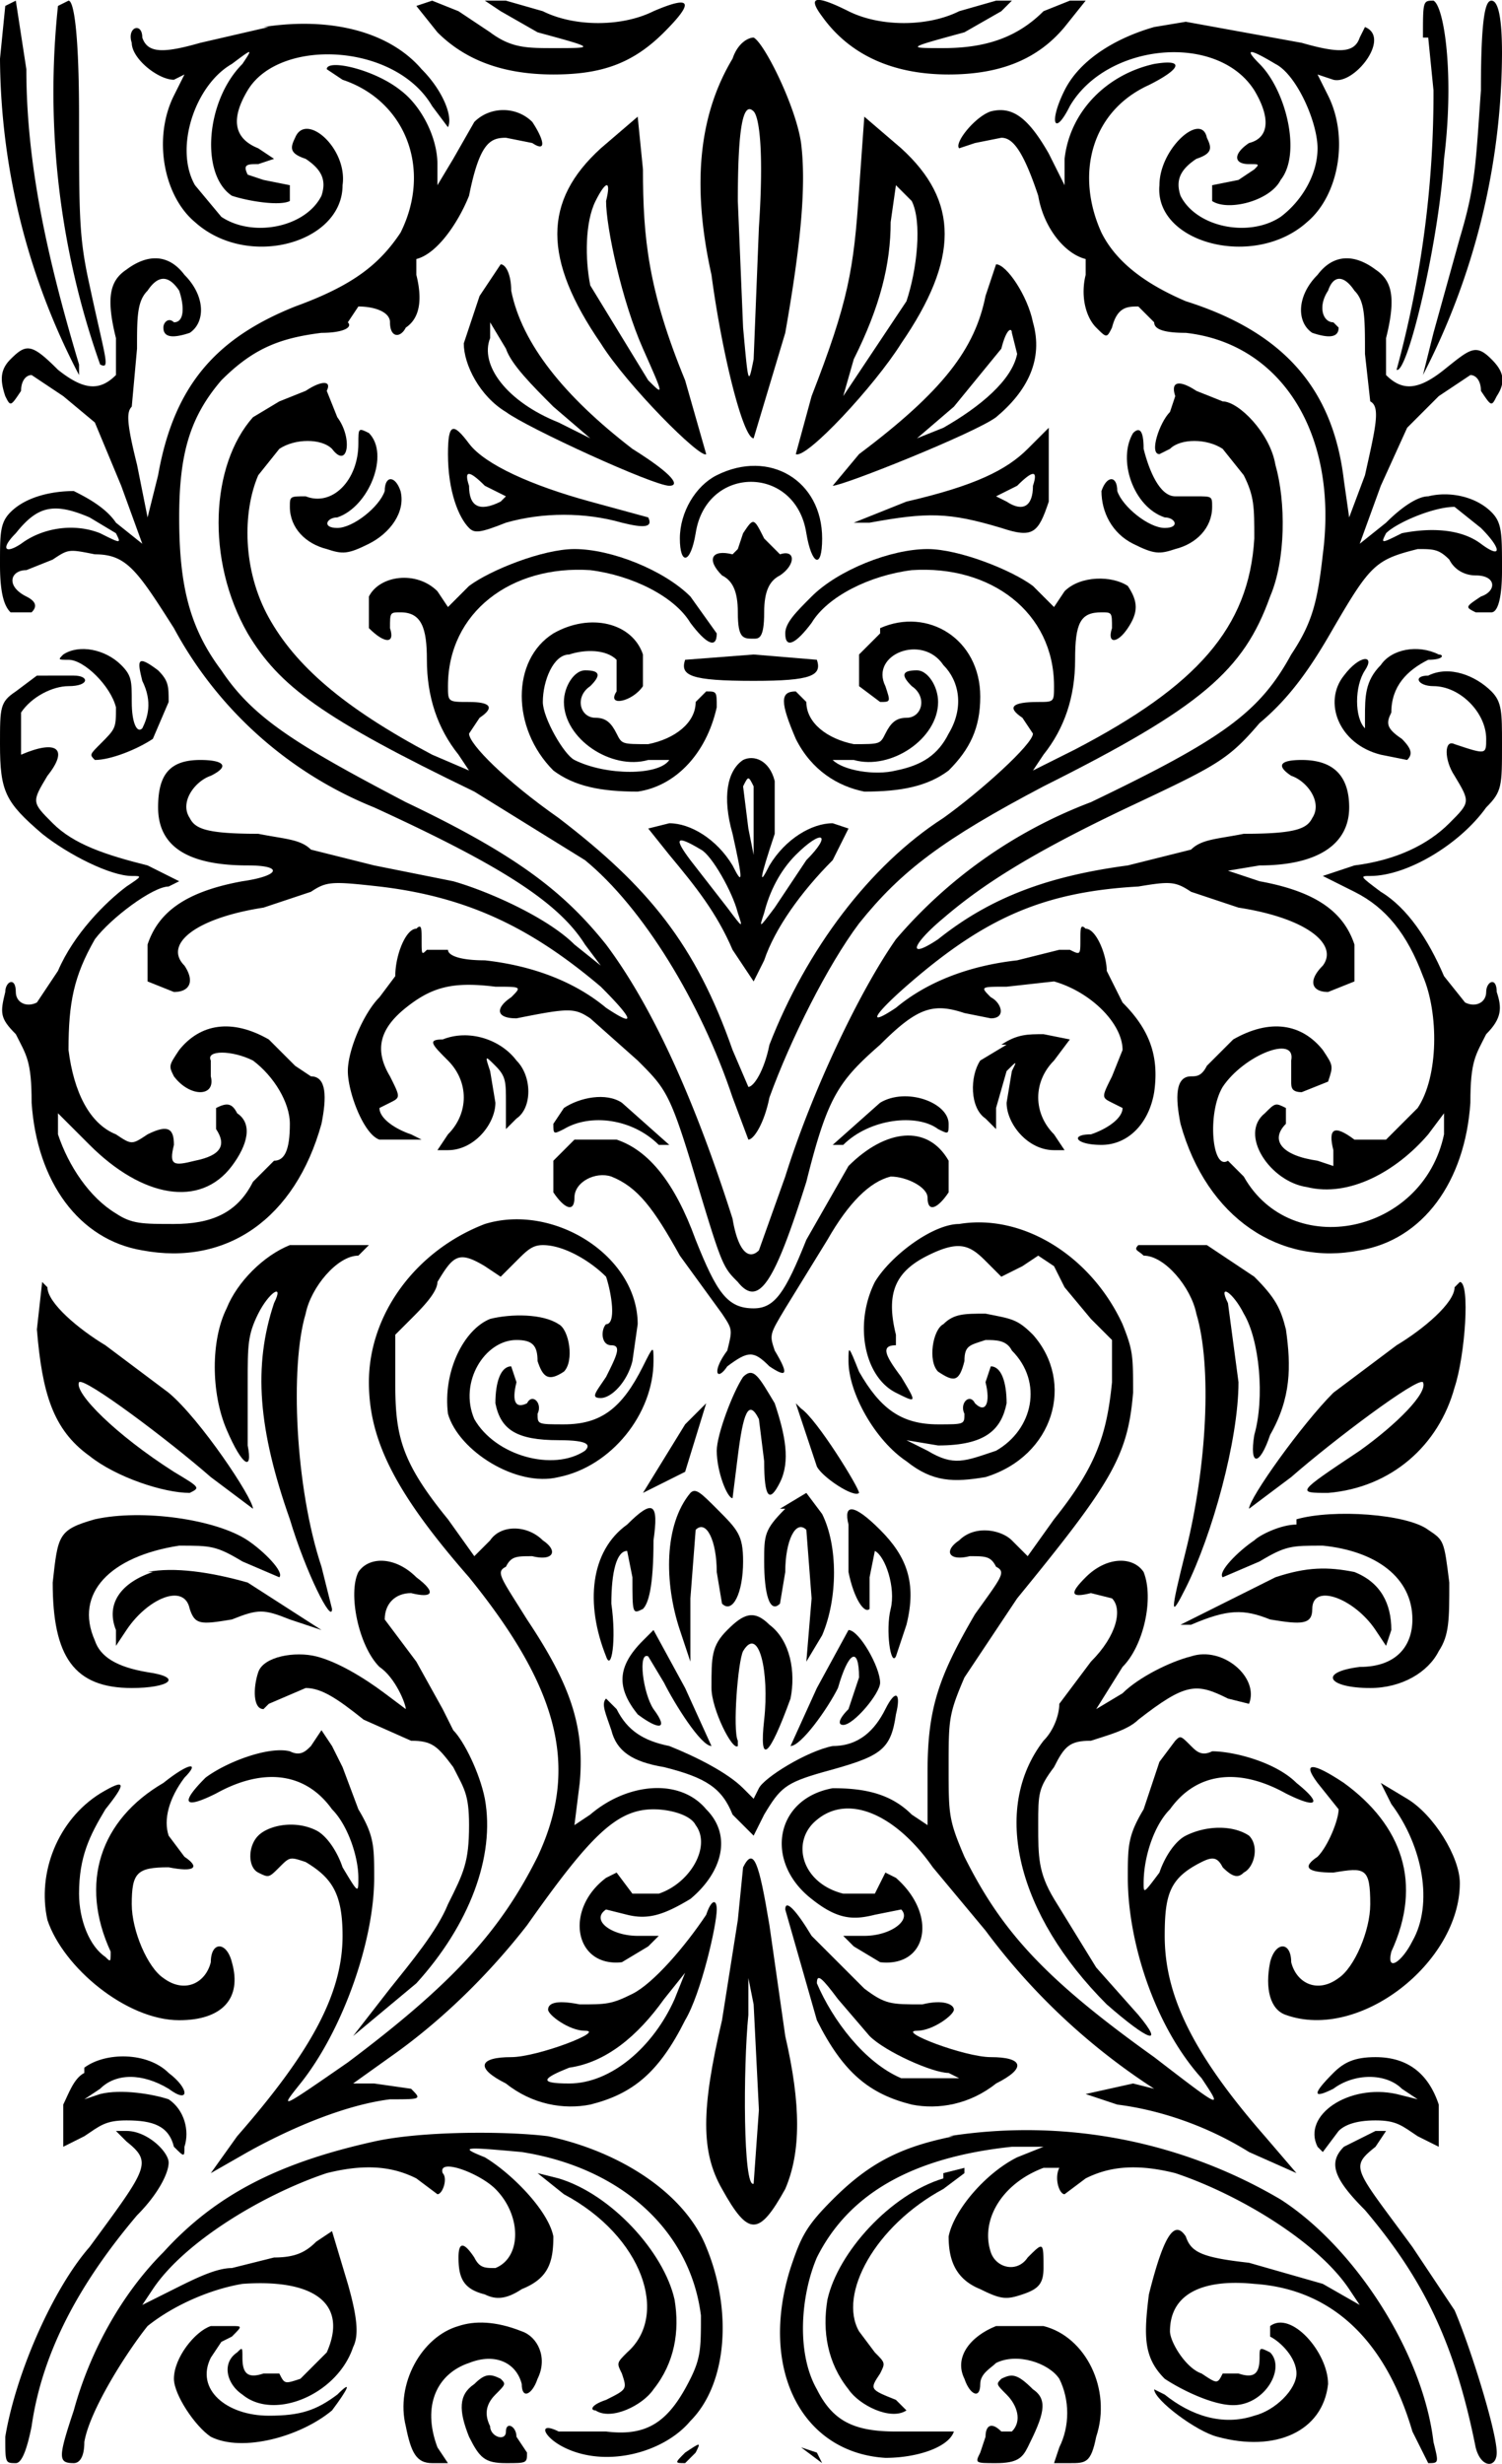 <svg version="1.0" xmlns="http://www.w3.org/2000/svg" width="380" height="623" viewBox="0 0 285 467"><path d="M1 1L0 11a131 131 0 0 0 15 60v-2C9 49 5 31 5 13L3 0 1 1zM11 1a155 155 0 0 0 8 68c2 1 1-1-2-15-2-9-2-13-2-32 0-16-1-22-2-22l-2 1zM79 1l4 5c5 5 12 8 22 8 9 0 15-2 21-8s5-7-2-4c-6 3-15 3-21 0l-7-2h-4l3 2 7 4c11 3 11 3 3 3-5 0-8 0-12-3l-6-4-5-2-3 1zM156 3c5 7 13 11 24 11 10 0 17-3 22-9l4-5h-3l-5 2c-5 5-11 7-19 7-7 0-7 0 4-3l7-4 2-2h-3l-7 2c-6 3-15 3-21 0s-8-3-5 1zM271 7l1 10a199 199 0 0 1-7 53c2 1 8-24 9-40 2-16 0-29-2-30-2 0-2 0-2 7zM281 17c-1 14-1 18-4 28l-5 18-2 8a134 134 0 0 0 15-61c0-8-1-10-2-10s-2 2-2 17zM51 5L38 8c-7 2-10 2-11-1 0-3-3-2-2 1 0 3 5 7 8 7l2-1-2 4c-4 8-2 19 4 24 10 9 28 4 28-7 1-7-7-14-9-9-1 2-1 3 2 4 3 2 4 4 3 7-3 6-13 8-19 4l-5-6c-4-7 0-19 7-23 4-3 4-3 2 0-7 7-8 21-2 25 3 1 9 2 11 1v-3l-5-1-3-1c-1-2 0-2 2-2l3-1-3-2c-5-2-5-6-2-11 6-10 28-9 35 3l3 4c1-2-1-7-5-11-6-7-17-10-30-8zM219 5c-7 2-14 6-17 12s-2 9 1 3c7-12 28-14 35-3 3 5 3 9-1 10-3 2-3 4 0 4 2 0 2 0 1 1l-3 2-5 1v3c3 2 11 0 13-4 4-5 1-17-4-22-3-3-2-3 3 0 4 2 8 11 8 16s-3 10-7 13c-6 4-16 2-19-4-1-3 0-5 3-7 3-1 3-2 2-4-1-5-9 2-9 9-1 11 18 16 28 7 6-5 8-16 4-24l-2-4 3 1c4 1 11-8 6-10l-1 2c-1 3-4 3-11 1l-22-4-6 1zM139 11c-6 10-8 23-4 41 2 15 6 31 8 31l6-20c3-17 4-28 3-36-1-7-7-19-9-20-1 0-3 1-4 4zm5 32l-1 25c-1 5-1 5-2-6l-1-24c0-14 1-19 3-17 1 1 2 7 1 22z"/><path d="M62 13l3 2c12 4 17 17 11 29-4 6-9 10-20 14-15 6-23 15-26 32l-2 8-2-10c-2-8-2-10-1-11l1-11c0-6 0-9 2-11 2-3 4-3 6 0 1 3 1 6-1 6-1-1-2 0-2 1 0 2 2 2 5 1 3-2 3-7-1-11-3-4-7-4-11-1-3 2-4 5-2 13v7c-3 3-6 3-11-1-5-5-6-5-9-2-2 2-2 4-1 7 1 2 1 2 3-1 0-2 1-3 2-3l6 4 6 5 5 12 4 11-5-4c-2-3-6-5-8-6-4 0-9 1-12 4-2 2-2 4-2 10s1 8 2 9h4c1-1 1-2-1-3-4-2-3-5 0-5l5-2c3-2 3-2 8-1 6 0 8 3 15 14a75 75 0 0 0 38 34c24 11 35 18 40 26l3 4-5-4c-5-5-16-10-23-12l-15-3-12-3c-2-2-5-2-10-3-10 0-12-1-13-3-2-3 1-7 4-8 4-2 2-3-2-3-6 0-8 3-8 9 0 7 5 11 17 11 7 0 6 2-1 3-11 2-16 6-18 12v7l5 2c3 0 4-2 2-5-4-4 2-9 15-11l9-3c3-2 4-2 13-1 17 2 29 8 42 19 6 6 7 8 1 4-6-5-14-8-23-9-5 0-7-1-7-2h-4c-1 1-1 1-1-2 0-2 0-3-1-2-2 0-4 5-4 9l-3 4c-3 3-6 10-6 14s3 12 6 13h8l-2-1c-3-1-6-3-6-5l2-1c2-1 2-1 0-5-3-5-2-9 3-13s9-5 17-4c5 0 5 0 3 2-3 2-3 4 1 4 10-2 11-2 14 0l9 8c5 5 6 6 10 19 6 20 6 20 9 23 4 5 7 0 13-19 4-16 6-19 14-26 7-7 10-8 16-6l5 1c3 0 2-3 0-4-2-2-2-2 3-2l9-1c7 2 13 8 13 13l-2 5c-2 4-2 4 0 5l2 1c0 2-3 4-6 5-4 0-3 2 2 2s9-4 10-10c1-7-1-12-6-17l-3-6c0-3-2-8-4-8-1-1-1 0-1 2 0 3 0 3-2 2h-2l-8 2c-9 1-17 4-23 9-6 4-4 1 3-5 14-12 25-17 43-18 6-1 7-1 10 1l9 3c13 2 19 7 16 11-3 3-2 5 1 5l5-2v-7c-2-6-7-10-18-12l-6-2 6-1c11 0 17-4 17-11 0-6-3-9-9-9-4 0-5 1-2 3 3 1 6 5 4 8-1 2-3 3-13 3-5 1-8 1-10 3l-12 3c-15 2-26 6-36 14-6 4-5 1 1-4 7-6 16-12 35-21 17-8 19-9 25-16 6-5 10-11 14-18 7-12 8-13 16-15 3 0 4 0 6 2 1 2 3 3 5 3 4 0 4 3 1 4-3 2-3 2-1 3h3c1 0 2-2 2-8 0-7 0-9-2-11-3-3-8-4-12-3-2 0-5 2-8 5l-5 4 4-11 5-11 6-6 6-4c1 0 2 1 2 3 2 3 2 3 3 1 2-3 1-5-1-7-3-3-4-2-9 2s-8 4-11 1v-7c2-8 1-11-2-13-4-3-8-3-11 1-4 4-4 9-1 11 3 1 5 1 5-1l-1-1c-2 0-3-3-1-6 1-3 3-3 5 0 2 2 2 5 2 12l1 9c2 1 1 5-1 14l-3 8-1-7c-2-17-11-28-30-34-7-3-13-7-16-13-5-11-2-23 9-28 6-3 7-5 1-4-9 2-16 9-17 18v5l-3-6c-4-7-7-9-11-8-3 1-7 6-6 7l3-1 5-1c2 0 4 2 7 11 1 6 5 11 9 12v3c-1 4 0 8 2 10s2 2 3 0c1-4 3-4 5-4l3 3c0 1 1 2 6 2 18 2 29 19 26 42-1 9-2 13-6 19-6 11-13 16-38 28a91 91 0 0 0-37 26c-7 10-16 29-21 45l-5 14c-2 2-4 0-5-6-7-22-15-40-24-52-8-10-17-17-38-27-21-11-29-16-35-25-6-8-8-16-8-29 0-12 2-19 8-26 6-6 11-8 19-9 4 0 6-1 5-2l2-3c3 0 6 1 6 3 0 3 2 3 3 1 3-2 3-6 2-10v-3c4-1 8-7 10-12 2-10 4-11 7-11l5 1c3 2 2-1 0-4-3-3-8-3-11 0l-4 7-3 5v-4c0-5-3-11-7-14-5-4-14-6-14-4zM17 98l5 3c1 2 1 2-3 0-5-2-11-1-15 2-3 2-4 1-1-2 4-5 7-6 14-3zm264 2c4 4 4 6 0 3s-10-3-15-2c-4 2-4 2-3 0 2-2 9-5 13-5l5 4z"/><path d="M114 28c-11 10-11 21 0 37 5 8 19 22 20 21l-4-14c-7-17-8-27-8-40l-1-10-7 6zm1 10c0 5 3 19 7 28s4 9 1 6l-11-18c-1-5-1-12 1-16s3-4 2 0zM163 36c-1 15-2 21-9 39l-3 11c2 1 15-13 20-21 11-16 11-27 0-37l-7-6-1 14zm10 2c2 4 1 13-1 19l-12 18 2-7c5-10 7-18 7-26l1-7 3 3zM91 56l-3 9c0 4 3 10 8 13 4 3 28 14 31 14 2 0 1-2-7-7-13-10-21-20-23-30 0-3-1-5-2-5l-4 6zm14 21l7 6-6-3c-10-4-15-11-13-16v-3l3 5c1 3 5 7 9 11zM187 56c-2 10-8 18-24 30l-5 6c2 0 27-10 31-13 6-5 9-11 7-18-1-5-5-11-7-11l-2 6zm6 11c-1 5-7 10-14 14l-5 2 7-6 9-11c1-4 2-4 2-3l1 4z"/><path d="M58 74l-5 2-5 3c-8 9-9 27-1 41 6 10 14 16 43 30l21 13c11 9 22 27 28 45l3 8c1 0 3-3 4-8 4-11 11-25 17-33 8-10 16-16 35-26 30-15 38-22 43-36 3-7 3-18 1-25-1-6-7-12-10-12l-5-2c-3-2-5-2-4 1l-1 3c-2 2-4 8-2 8l2-1c2-2 7-2 10 0l4 5c2 4 2 6 2 12-1 17-11 28-34 40l-8 4 2-3c4-5 6-11 6-18s1-9 5-9c2 0 2 0 2 3-1 3 1 3 3 0s2-5 0-8c-3-2-9-2-12 1l-2 3-4-4c-4-3-14-7-20-7-7 0-17 4-22 9-3 3-5 5-5 7 0 3 2 2 5-2 3-5 11-9 19-10 15-1 27 8 27 22 0 3 0 3-3 3-5 0-6 1-3 3l2 3c0 2-10 11-17 16-14 9-26 25-33 43-1 5-3 8-4 8l-3-7c-7-20-16-31-33-44-10-7-17-14-17-16l2-3c3-2 2-3-2-3s-4 0-4-3c0-14 12-23 27-22 8 1 16 5 19 10 3 4 5 5 5 2l-5-7c-5-5-15-9-22-9-6 0-16 4-20 7l-4 4-2-3c-4-4-11-3-13 1v6c3 3 5 3 4 0 0-3 0-3 2-3 4 0 5 3 5 9 0 7 2 13 6 18l2 3-7-3c-17-9-26-17-31-26s-5-20-2-27l4-5c3-2 8-2 10 0 3 4 4-2 1-6l-2-5c1-2-1-2-4 0z"/><path d="M68 84c0 7-5 12-10 10-3 0-3 0-3 2 0 4 3 7 7 8 3 1 4 1 8-1s7-6 6-10c-1-3-3-3-3 0-1 3-6 7-9 7s-2-2 0-2c6-2 10-12 6-16-2-1-2-1-2 2zM85 86c0 7 2 12 4 14 1 1 2 1 7-1 7-2 15-2 22 0 4 1 6 1 5-1l-11-3c-11-3-20-7-23-11s-4-4-4 2zm7 6l4 2-1 1c-4 2-6 1-6-3-1-3 0-3 3 0zM195 85c-4 4-10 7-23 10l-10 4h3c11-2 15-2 25 1 6 2 7 1 9-5V81l-4 4zm1 7c0 4-2 5-5 3l-2-1 4-2c3-3 4-3 3 0zM215 82c-3 5 0 14 6 16 2 0 3 2 0 2s-8-4-9-7c0-3-2-3-3 0 0 4 2 8 6 10s5 2 8 1c4-1 7-4 7-8 0-2 0-2-3-2h-4c-3 0-5-5-6-9 0-4-1-4-2-3zM136 90c-4 2-7 7-7 12s2 5 3-1c2-13 19-13 21 0 1 6 3 7 3 1 0-11-10-17-20-12z"/><path d="M141 101l-1 3-1 1c-4-1-5 1-2 4 2 1 3 3 3 7 0 5 1 5 3 5 1 0 2 0 2-5 0-4 1-6 3-7 3-2 3-5 0-4l-3-3c-2-4-2-4-4-1zM105 120c-8 5-8 18 0 26 4 3 9 4 16 4 7-1 13-7 15-16 0-3 0-3-2-3l-2 2c0 4-4 7-9 8-5 0-5 0-6-2s-2-3-4-3c-3 0-4-4-1-6 2-2 2-3-1-3-2 0-4 3-4 6 0 7 9 13 16 11h4c-2 3-12 3-18 0-2-1-6-8-6-11 0-4 2-9 5-9 3-1 7-1 9 1v6c-2 3 3 2 5-1v-6c-2-6-10-8-17-4zM167 120l-4 4v6l4 3c2 0 2 0 1-3-3-6 7-10 11-4 3 3 4 8 1 13-2 4-5 6-10 7-4 1-10 0-12-2h4c7 2 16-4 16-11 0-3-2-6-4-6-3 0-3 1-1 3 3 2 2 6-1 6-2 0-3 1-4 3s-1 2-6 2c-5-1-9-4-9-8l-2-2c-3 0-3 2 0 9 3 6 8 9 13 10 7 0 12-1 16-4 4-4 6-8 6-14 0-11-10-17-19-13zM12 124c-1 1-1 1 1 1 3 0 8 5 9 9 0 4 0 4-3 7-2 2-2 2-1 3 3 0 8-2 11-4l3-7c0-3 0-4-2-6-4-3-4-2-3 2 2 4 1 7 0 9-1 1-2-1-2-5s0-5-2-7c-3-3-8-4-11-2zM262 126c-3 3-3 6-3 10v2c-2-2-2-8 0-11s-1-3-4 1c-4 5-1 13 7 15l5 1c1-1 1-2-1-4-3-2-3-3-2-5 0-5 3-8 7-10 3 0 3-1 2-1-4-2-9-1-11 2z"/><path d="M130 125c-1 3 1 4 13 4 11 0 13-1 12-4l-12-1-13 1zM7 128l-4 3c-3 2-3 3-3 10 0 9 1 11 8 17 5 4 13 8 17 8 2 0 2 0-1 2-4 3-10 9-13 16l-4 6c-2 1-4 0-4-2 0-3-2-2-2 0-1 4-1 5 2 8 2 4 3 5 3 13 1 15 9 26 21 28 16 3 29-6 34-24 1-5 1-9-2-9l-3-2-5-5c-7-4-13-3-17 2-2 3-2 3-1 5 3 4 8 4 7 0v-3c-1-2 4-2 8 0 4 3 7 8 7 12 0 5-1 7-3 7l-4 4c-3 6-8 8-15 8-6 0-8 0-11-2-5-3-9-9-11-15v-4l6 6c10 10 21 12 27 4 3-4 4-8 1-10-1-2-2-2-4-1v4c2 3 1 5-4 6-4 1-5 1-4-3 0-3-1-4-5-2-3 2-3 2-6 0-5-2-8-8-9-16 0-9 1-14 5-21 3-4 11-10 14-10l2-1-6-3c-8-2-14-4-18-8s-4-4-1-9c4-5 2-7-5-4v-8c2-3 6-5 9-5 4 0 4-2 1-2H7zM271 128c-3 0-2 2 1 2 5 0 10 5 10 10 0 3 0 3-6 1-2-1-2 3 0 6 3 5 3 5-1 9s-10 7-18 8l-6 2 6 3c6 3 10 8 13 16 3 7 3 19-1 25l-6 6h-6c-4-3-5-2-4 2v3l-3-1c-7-1-9-4-6-7v-3c-2-1-2-1-4 1-5 4 1 13 8 14 8 2 17-3 23-10l3-4v4c-4 19-29 24-38 8l-3-3c-3 2-4-9-1-14 4-6 14-10 13-5v4c0 1 0 2 2 2l5-2c1-3 1-3-1-6-4-5-10-6-17-2l-5 5c-1 2-2 2-3 2-3 0-3 4-2 9 5 18 19 27 34 24 12-2 20-13 21-28 0-8 1-9 3-13 3-3 3-5 2-8 0-3-2-2-2 0s-2 3-4 2l-4-5c-3-7-7-13-12-16-4-3-4-3-2-3 7 0 17-6 22-13 3-3 3-4 3-12 0-6 0-8-2-10-3-3-8-5-12-3zM141 144c-3 2-4 7-2 14 2 9 2 10 0 6-3-5-8-8-12-8l-4 1 4 5c5 6 9 11 12 18l4 6 2-4c2-6 7-13 13-19l3-6-3-1c-4 0-9 3-12 8-2 4-2 3 1-6v-10c-1-4-4-5-6-4zm2 13v5l-1-5-1-8c1-2 1-2 2 0v8zm-10 4c2 1 6 8 7 12 1 3 1 3-2-1l-7-9c-3-4-3-5 2-2zm20 2l-6 9c-3 4-3 4-2 1 1-4 3-8 6-11 5-5 7-4 2 1zM84 197c-3 0-2 1 1 4 4 4 4 10 0 14l-2 3h2c5 0 9-5 9-9l-1-6c-1-3-1-3 1-1s2 3 2 7v5l2-2c3-2 3-8 0-11-3-4-9-6-14-4zM191 198l-5 3c-2 3-2 9 1 11l2 2v-4l2-7c2-2 2-2 1 0l-1 6c0 4 4 9 9 9h2l-2-3c-4-4-4-10 0-14l3-4-5-1c-3 0-5 0-8 2zM107 210l-2 3c0 2 0 2 2 1 5-3 13-2 18 3h2l-9-8c-3-2-8-1-11 1zM167 209l-9 8h2c5-5 14-6 18-3 2 1 2 1 2-1 0-4-8-7-13-4z"/><path d="M109 216l-4 4v6c2 3 4 4 4 1s4-5 7-4c5 2 8 6 13 15l8 11c2 3 2 3 1 7-3 4-2 6 0 3 4-3 5-3 8 0 3 2 4 2 1-3-1-3-1-3 2-8l8-13c4-7 8-11 12-12 3 0 7 2 7 4 0 3 2 2 4-1v-6c-4-7-12-6-19 1l-8 14c-4 10-6 13-10 13-5 0-7-3-11-13-4-11-9-17-15-19h-8z"/><path d="M92 232c-13 5-22 17-22 30 0 11 5 21 19 37 17 21 21 36 13 53-7 14-16 24-36 39-13 9-13 9-9 4 8-10 14-27 14-39 0-6 0-8-3-13l-3-8-2-4-2-3-2 3c-1 1-2 2-4 1-4-1-12 2-16 5-5 5-4 6 2 3 9-5 17-4 22 3 3 3 5 9 5 13 0 3 0 3-3-2-1-3-3-6-5-7-4-2-9-1-11 1s-2 6 0 7 2 1 4-1 2-2 5-1c5 3 7 6 7 14 0 11-6 22-20 38l-5 7 7-4c9-5 19-9 27-10 6 0 6 0 4-2l-7-1h-4l7-5c10-7 19-16 26-25 12-17 17-22 24-22 3 0 7 1 8 3 3 4-1 11-7 13h-5l-3-4-2 1c-8 6-6 17 3 16l5-3 2-2h-4c-5 0-9-3-6-5l4 1c4 1 7 0 12-3 6-5 8-12 3-17-5-6-15-5-22 1l-3 2 1-8c1-11-2-19-10-31-5-8-6-9-4-10 1-2 2-2 5-2 4 1 5-1 2-3-3-3-8-3-10 0l-3 3-5-7c-9-11-10-16-10-26v-9l3-3c2-2 5-5 5-7 3-5 4-6 9-3l3 2 3-3c2-2 3-3 5-3 4 0 9 3 12 6 1 3 2 9 0 9-1 1-1 4 1 4s1 2-1 6c-2 3-3 4-1 4s5-3 6-7l1-7c0-13-16-23-29-19zM182 232c-5 0-13 6-16 11-4 8-2 18 4 21 4 2 4 2 1-3-3-4-4-6-1-6v-2c-2-8 0-12 6-15s8-2 11 1l3 3 4-2 3-2 3 2 2 4 5 6 4 4v8c-1 10-3 16-11 26l-5 7-3-3c-2-2-7-3-10 0-3 2-2 4 2 3 3 0 4 0 5 2 2 1 1 2-4 9-7 12-9 18-9 30v10l-3-2c-4-4-9-5-15-5-11 2-13 14-4 21 5 4 8 4 12 3l5-1c2 2-2 5-7 5h-4l2 2 5 3c9 1 11-9 3-16l-2-1-2 4h-6c-8-2-10-10-5-14 6-5 15-1 22 9l10 12a123 123 0 0 0 32 30l-4-1-9 2 6 2c8 1 17 4 25 9l9 4-6-7c-14-16-19-27-19-38 0-8 1-11 7-14 2-1 3-1 4 1 2 2 3 2 4 1 2-1 3-5 1-7-3-2-8-2-12 0-2 1-4 4-5 7-3 4-3 4-3 2 0-5 2-11 5-14 5-7 13-8 22-3 6 3 7 2 2-2-4-4-12-6-16-6-2 1-3 0-4-1-2-2-2-2-3-1l-3 4-3 9c-3 5-3 7-3 13 0 12 5 28 14 38 4 6 4 6-9-4-21-15-29-24-36-38-3-7-3-8-3-17s0-10 3-17l10-15c18-22 21-27 22-39 0-7 0-8-2-13-6-13-19-21-31-19z"/><path d="M55 236c-5 2-10 7-12 12-3 6-3 16 0 23s5 8 4 3v-12c0-7 0-9 2-13s5-6 3-2c-4 12-3 24 3 41 3 10 8 20 8 17l-2-8c-5-15-6-38-3-48 1-5 6-11 10-11l2-2H55zM216 236c-1 1 0 1 1 2 4 0 9 6 10 11 3 10 2 29-2 45-3 12-3 13 0 7 5-10 10-28 10-39l-2-15c-2-4 1-2 3 2 3 5 4 16 2 23-1 6 1 6 3 0 4-7 4-13 3-20-1-4-2-6-6-10l-9-6h-14zM7 252c1 12 3 19 10 24 5 4 14 7 19 7 2-1 2-1-3-4-11-7-19-15-18-17 1-1 17 11 25 18l8 6c0-2-10-17-16-22l-12-9c-5-3-11-8-11-11l-1-1-1 9zM276 244c0 3-6 8-11 11l-12 9c-6 6-16 20-16 22l8-6c8-7 24-19 25-18 1 2-5 8-12 13-12 8-12 8-6 8 12-1 21-9 24-20 2-6 3-20 1-20l-1 1zM93 250c-5 2-9 10-8 18 2 7 13 14 21 12 10-2 18-12 18-22 0-3 0-3-2 1-4 8-8 11-15 11-5 0-5 0-5-2 1-2-1-4-2-2-2 1-3 0-2-4l-1-3c-2 0-3 3-3 7 1 5 4 7 12 7 6 0 6 1 5 2-6 4-17 1-21-6-3-7 2-15 8-15 3 0 4 1 4 4 1 3 2 4 5 2 2-2 1-8-1-9-3-2-9-2-13-1zM179 251c-2 1-3 7-1 9 3 2 4 2 5-2 0-3 1-3 4-4 2 0 4 0 5 2 6 6 4 15-3 19-6 2-8 3-13 0l-4-2 6 1c9 0 12-3 13-8 0-4-1-7-3-7l-1 3c1 4 0 6-2 4-1-2-3 0-2 2 0 2 0 2-5 2-7 0-11-3-15-10-2-5-2-5-2-2 0 6 5 15 11 19 5 4 9 4 15 3 13-4 17-18 9-27-3-3-4-3-9-4-4 0-6 0-8 2zM141 261c-2 3-5 11-5 14 0 4 2 9 3 9l1-8c1-8 2-11 4-7l1 8c0 7 1 8 3 4s1-9-1-15c-3-5-4-7-6-5zM130 270l-8 13 8-4 4-13-4 4zM151 266l4 12c1 2 7 6 8 5 0-1-8-14-11-16l-1-1zM131 283c-5 6-5 17-2 26l2 6v-12l1-13c2-2 4 2 4 8l1 6c2 2 4-2 4-8 0-5-1-6-5-10-3-3-4-4-5-3zM149 286c-4 4-4 5-4 10 0 6 1 10 3 8l1-6c0-6 2-10 4-8l1 13-1 12 3-5c3-7 3-17 0-23l-3-4-5 3zM119 289c-7 5-8 15-4 25 1 3 2-3 1-10 0-6 1-10 3-10l1 5c0 7 0 7 2 6 1-1 2-4 2-13 1-7 0-8-5-3zM161 289v9c1 5 3 8 4 7v-6l1-5c2 1 4 7 3 11s0 11 1 9l2-6c2-8 0-13-5-18s-7-5-6-1zM18 288c-7 2-7 3-8 12 0 14 4 20 15 20 7 0 10-2 3-3-6-1-9-3-10-6-4-9 3-16 16-18 6 0 7 0 12 3l7 3c1-1-3-5-6-7-6-4-20-6-29-4zM246 289c-3 0-7 2-8 3-3 2-7 6-6 7l7-3c5-3 6-3 12-3 10 1 17 6 17 14 0 5-3 9-10 9-8 1-6 4 2 4 6 0 11-3 13-7 2-3 2-6 2-13-1-8-1-8-4-10-4-3-18-4-25-2z"/><path d="M68 298c-2 4 0 14 4 18 3 2 5 7 5 8l-4-3c-4-3-9-6-13-7s-10 0-11 3-1 7 1 7l1-1 7-3c3 0 6 2 11 6l9 4c4 0 5 1 8 5 2 4 3 5 3 11 0 7-1 9-4 15-2 5-7 11-11 16l-7 9 12-10c10-11 15-24 13-35-1-5-4-11-6-13l-2-4-5-9-6-8c0-3 2-5 5-5 4 1 5 0 1-3-4-4-9-4-11-1zM206 299c-3 3-3 4 1 3l4 1c2 2 1 7-4 12l-6 8c0 2-1 5-3 7-10 13-5 33 12 50 8 7 11 8 6 2l-8-9-8-13c-3-5-3-8-3-14s0-7 3-11c2-4 3-5 7-5 3-1 7-2 9-4 9-7 11-7 17-4l4 1c2-5-5-11-11-9-4 1-10 4-13 7l-5 3 5-8c4-4 6-13 4-18-2-3-7-3-11 1z"/><path d="M29 298c-6 2-9 6-7 11v3l2-3c4-6 11-9 12-4 1 3 2 3 8 2 5-2 6-2 11 0l6 2-14-9c-7-2-14-3-19-2zM242 299l-18 9h2c7-3 10-3 15-1 6 1 8 1 8-2 0-5 8-2 12 4l2 3 1-3c0-5-2-9-7-11-5-1-9-1-15 1zM138 309c-3 3-3 5-3 11 0 4 4 12 5 11v-1c-1-2 0-15 1-17 3-5 5 4 4 13s1 7 5-4c1-5 0-11-4-14-3-3-5-2-8 1zM122 311c-5 5-5 9-1 14 4 3 6 3 3-1-2-3-3-11-1-10l3 5c2 4 7 12 9 12l-5-11-6-11-2 2zM155 320l-5 11c2 0 7-7 9-11 2-7 4-8 4-2l-2 6c-2 2-2 3-1 3 2 0 7-6 7-8 0-3-4-10-6-10l-6 11z"/><path d="M115 322c-1 1 0 3 1 6 1 4 4 6 10 7 8 2 11 4 13 9l4 4 2-4c3-5 4-6 11-8 11-3 13-4 14-11 1-4 0-5-2-1s-5 7-10 7c-5 1-13 6-14 8l-1 2-2-2c-3-3-9-6-14-8-5-1-8-3-10-7l-2-2zM31 338c-12 7-16 19-10 32 0 2 0 2-1 1-3-2-5-7-5-12 0-7 2-11 5-16 4-5 4-6-1-3-8 5-12 15-10 24 3 9 15 19 25 19 8 0 12-4 10-11-1-4-4-4-4 0-1 4-5 6-9 3-3-2-6-9-6-14 0-6 1-7 7-7 5 1 6 0 3-2l-3-4c-1-3 0-7 3-11 3-3 1-3-4 1zM250 338l4 5c0 2-2 7-4 9-3 2-2 3 3 3 6-1 7-1 7 6 0 5-3 12-6 14-4 3-8 1-9-3 0-4-3-4-4 0-1 5 0 9 3 10 14 5 33-10 33-25 0-5-5-13-10-16l-5-3 2 4c6 8 8 19 4 26-2 4-5 6-4 2 6-13 2-24-9-32-6-4-8-4-5 0zM141 354l-1 10-3 19c-4 17-4 25 0 32 5 9 7 9 12 0 3-7 3-16 0-29l-3-21c-2-12-3-15-5-11zm3 46l-1 14c-2 1-2-22-1-32v-7l1 5 1 20zM134 363c-4 6-10 13-14 15s-5 2-10 2c-5-1-6 0-6 1s4 4 7 4c4 0-9 5-14 5-6 0-7 2-1 5 5 4 11 5 16 4 8-2 13-6 18-16 3-5 6-18 6-21 0-2-1-2-2 1zm-6 16c-4 9-12 16-20 16-6 0-5-1 0-3 7-1 13-6 18-13l4-5-2 5zM149 362l6 21c5 10 10 14 18 16 5 1 11 0 16-4 6-3 5-5-1-5-5 0-18-5-14-5 3 0 7-3 7-4s-2-2-6-1c-6 0-7 0-11-3l-10-10c-3-5-5-7-5-5zm16 24c3 3 12 7 15 7l2 1h-11c-7-3-13-11-16-18 0-2 1-1 4 3l6 7zM16 393c-2 1-3 4-4 6v8l4-2c3-2 4-3 8-3 5 0 8 1 9 5 2 2 2 2 2 0 1-3 0-7-3-9-3-1-9-2-13-1l-3 1 3-2c3-3 8-3 13 0 4 3 4 0 0-3-4-4-12-4-16-1zM253 393c-4 4-4 5 0 3 4-3 10-3 13 0l3 2-4-1c-9-2-18 4-15 10l1 1 3-4c1-1 3-2 7-2s5 1 8 3l4 2v-8c-2-6-6-9-12-9-4 0-6 1-8 3z"/><path d="M24 406c5 4 4 5-7 20-7 8-14 24-16 36 0 5 0 5 2 5 1 0 2-2 3-7 2-14 9-27 20-40 4-4 6-8 6-10s-4-6-8-6h-2l2 2zM71 406c-18 4-30 10-40 21-8 8-14 19-17 30-3 9-3 10 0 10 1 0 2-1 2-4 1-6 8-17 12-22 5-4 12-7 18-8 14-1 20 4 16 13l-5 5c-3 1-3 1-4-1h-3c-3 1-4 0-4-3 0-2 0-2-1-1-3 2-2 6 1 8 6 5 18 0 21-9 1-2 1-5-1-12l-3-10-3 2c-2 2-4 3-8 3l-8 2c-3 0-7 2-11 4l-6 3 2-3c6-9 21-18 33-22 8-2 13-1 17 1l4 3c1 0 2-3 1-4-1-3 7 0 10 3 5 5 5 13 0 15-2 0-3 0-4-2-2-3-3-3-3 0 0 4 1 6 5 7 2 1 4 1 7-1 5-2 6-5 6-10-1-5-8-12-13-15-5-2-4-2 7-1 19 3 32 15 34 31 0 6 0 8-2 12-4 8-8 11-16 10h-9c-4-2-3 1 1 3 8 4 19 1 24-5 7-7 8-21 3-33-4-10-16-18-30-21-8-1-24-1-33 1zM181 405c-10 2-16 5-23 12-5 5-6 7-8 13-6 19 2 35 18 36 6 0 12-2 13-5h-11c-8 0-12-2-15-8-4-7-3-18 0-25 6-12 18-19 37-21h6l-5 2c-6 3-12 10-13 15 0 4 1 8 6 10 4 2 5 2 8 1s4-2 4-5c0-5 0-5-3-2-2 3-6 2-7-1-2-6 2-13 10-16h3c-1 2 0 5 1 5l4-3c4-2 9-3 17-1 12 4 27 13 33 22l2 3-7-4-14-4c-9-1-11-2-12-5-2-3-4-1-7 11-1 8-1 12 3 16 3 2 9 5 13 5 6 0 10-7 7-10-2-1-2-1-2 1 0 3-1 4-4 3h-3c-1 2-1 2-4 0-3-1-6-6-6-8 0-7 6-10 16-9 15 1 25 11 30 28l3 6c2 0 2 0 1-4-2-17-15-37-29-46a95 95 0 0 0-63-12zM255 407c-3 3-2 6 4 12 11 13 17 25 21 45 1 4 4 4 4 1 0-4-5-20-8-27l-8-12c-11-15-12-15-7-19l2-3h-2l-6 3z"/><path d="M102 412l5 4c15 8 20 23 12 30-2 2-2 2-1 4 1 3 1 3-3 5-3 1-3 2-2 2 3 2 9-1 11-4 4-5 5-11 4-17-2-9-12-20-22-23l-4-1zM179 413c-10 3-20 14-22 23-1 6 0 12 4 17 2 3 8 6 11 4l-2-2c-5-2-5-2-3-5 1-2 1-2-1-4l-3-4c-4-7 3-20 16-27l4-3v-1l-4 1zM40 441c-3 1-7 6-7 10 0 3 4 9 7 11 6 3 17 0 23-5 3-4 4-6 1-3-4 3-7 4-13 4-8 0-14-5-11-11l2-3 2-1c2-2 2-2 0-2h-4zM87 441c-7 2-12 11-10 19 1 5 2 7 5 7h3l-2-3c-3-8 0-14 6-16 5-2 9 0 10 4 0 3 2 2 3-1 2-4 0-8-3-9-5-2-9-2-12-1zM189 441c-5 2-8 6-6 10 1 3 3 4 3 1 0-2 2-3 3-4 4-2 10 0 12 3 2 4 2 9 0 13l-1 3h3c3 0 4 0 5-5 3-9-2-19-10-21h-10zM241 441v2c2 1 5 4 5 7s-4 7-8 8c-6 2-12 0-17-4l-2-1c0 2 8 8 12 9 11 3 20-1 21-10 0-6-7-14-11-11z"/><path d="M90 452c-3 2-3 5-1 10 2 4 3 5 7 5s4 0 4-2l-2-3c0-2-2-3-2-1s-3 1-3-1c-1-2-1-4 1-6s2-2 1-3c-2-1-3-1-5 1zM190 451c-1 1-1 1 1 3s3 5 1 7h-2c-2-2-3-1-3 1l-1 3c-1 2-1 2 3 2s5-1 6-3c3-6 4-9 1-11-3-3-4-3-6-2zM130 465c-2 2-2 2 0 2l2-2c1-2 1-2-2 0zM152 464l4 3-1-2-3-1z"/></svg>